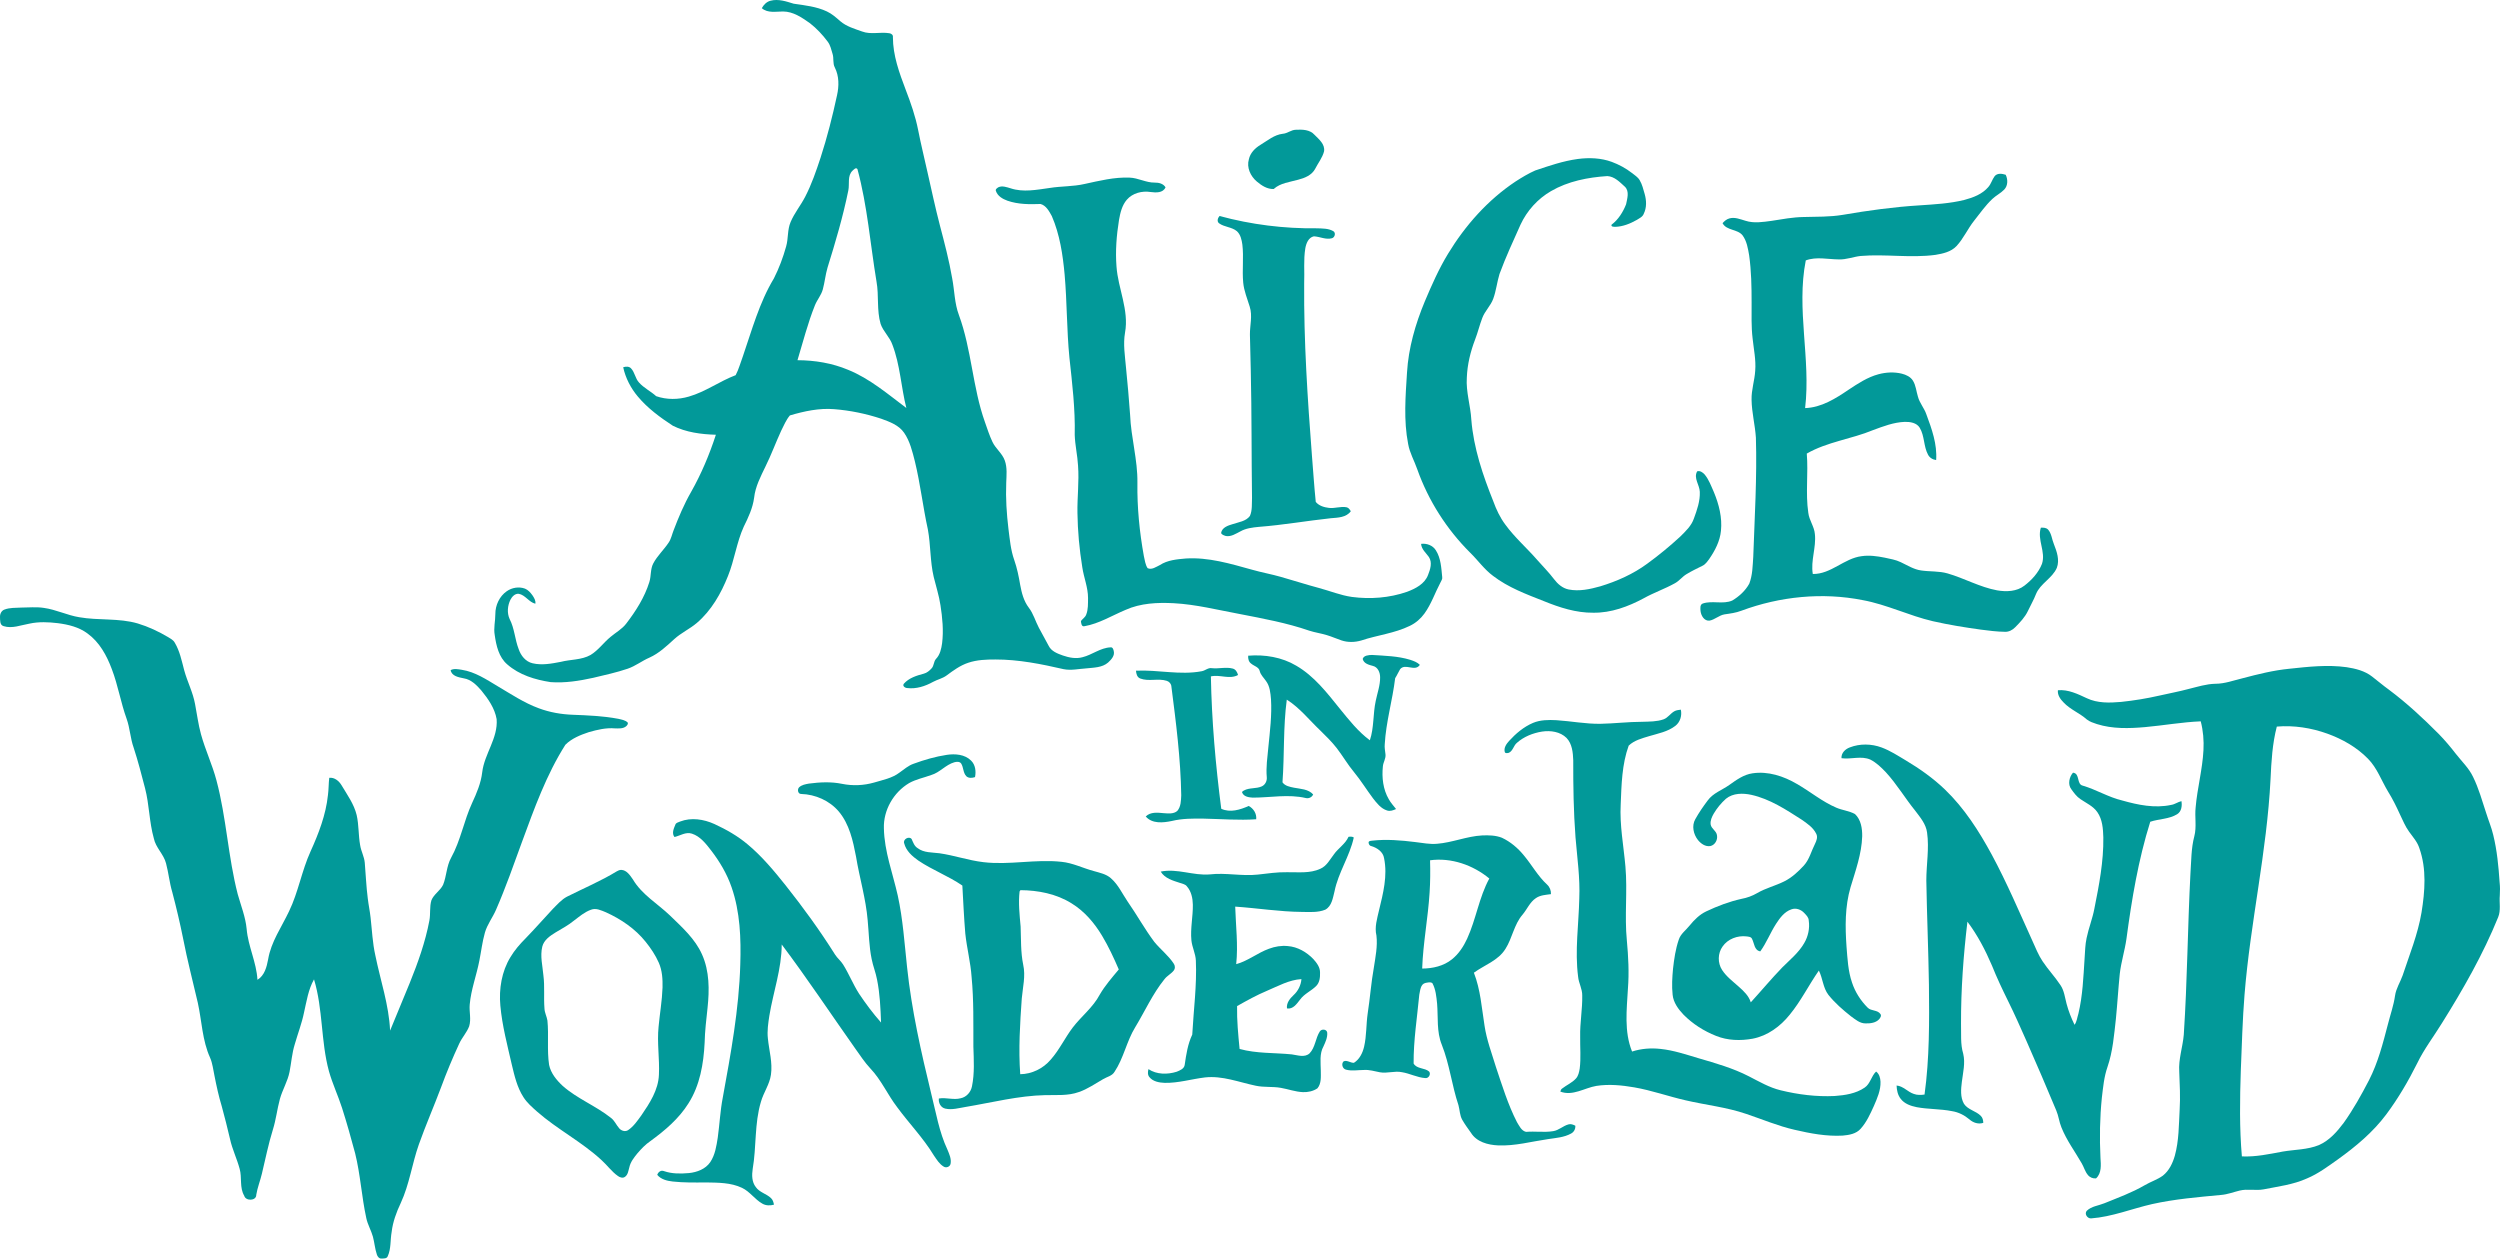 <?xml version="1.0" encoding="utf-8"?>
<!-- Generator: Adobe Illustrator 16.0.0, SVG Export Plug-In . SVG Version: 6.00 Build 0)  -->
<!DOCTYPE svg PUBLIC "-//W3C//DTD SVG 1.1//EN" "http://www.w3.org/Graphics/SVG/1.1/DTD/svg11.dtd">
<svg version="1.1" id="Layer_1" xmlns="http://www.w3.org/2000/svg" xmlns:xlink="http://www.w3.org/1999/xlink" x="0px" y="0px"
	 width="179.999px" height="90.621px" viewBox="0 0 179.999 90.621" enable-background="new 0 0 179.999 90.621"
	 xml:space="preserve">
<g>
	<path fill-rule="evenodd" clip-rule="evenodd" fill="#029999" d="M55.48,0.052c0.559-0.148,1.129,0.05,1.663,0.214
		c0.809,0.12,1.643,0.204,2.392,0.558c0.361,0.168,0.659,0.434,0.955,0.694c0.45,0.391,1.034,0.553,1.583,0.75
		c0.628,0.238,1.31,0.016,1.956,0.124c0.141,0.016,0.286,0.122,0.26,0.279c-0.001,1.318,0.459,2.57,0.919,3.785
		c0.366,0.95,0.704,1.915,0.9,2.917c0.197,1.014,0.45,2.017,0.671,3.026c0.289,1.271,0.559,2.547,0.888,3.809
		c0.333,1.272,0.671,2.546,0.892,3.843c0.168,0.877,0.163,1.787,0.482,2.631c0.917,2.496,0.982,5.207,1.874,7.709
		c0.168,0.477,0.321,0.96,0.538,1.418c0.229,0.493,0.706,0.827,0.891,1.346c0.186,0.514,0.122,1.072,0.104,1.607
		c-0.045,1.109,0.028,2.22,0.16,3.321c0.097,0.753,0.162,1.52,0.418,2.24c0.203,0.579,0.324,1.183,0.427,1.787
		c0.106,0.576,0.256,1.166,0.618,1.64c0.334,0.432,0.473,0.968,0.726,1.445c0.227,0.441,0.483,0.865,0.709,1.307
		c0.194,0.394,0.638,0.558,1.025,0.695c0.45,0.154,0.943,0.252,1.411,0.121c0.695-0.171,1.283-0.678,2.018-0.709
		c0.155-0.024,0.207,0.152,0.23,0.269c0.085,0.334-0.181,0.614-0.405,0.822c-0.427,0.373-1.027,0.363-1.558,0.422
		c-0.55,0.034-1.106,0.168-1.654,0.056c-1.611-0.37-3.246-0.699-4.905-0.695c-0.656-0.002-1.327,0.023-1.954,0.235
		c-0.577,0.19-1.072,0.554-1.554,0.911c-0.294,0.221-0.663,0.293-0.983,0.467c-0.561,0.311-1.213,0.526-1.86,0.443
		c-0.151-0.005-0.366-0.147-0.239-0.312c0.362-0.414,0.918-0.587,1.435-0.723c0.225-0.058,0.409-0.213,0.56-0.38
		c0.184-0.19,0.142-0.498,0.324-0.688c0.289-0.302,0.379-0.729,0.435-1.128c0.112-0.912,0.021-1.835-0.119-2.736
		c-0.103-0.691-0.322-1.355-0.486-2.033c-0.264-1.122-0.213-2.286-0.42-3.416c-0.357-1.627-0.542-3.29-0.937-4.91
		c-0.181-0.707-0.353-1.442-0.772-2.051c-0.381-0.556-1.046-0.794-1.652-1.015c-1.096-0.361-2.236-0.597-3.386-0.687
		c-1.082-0.089-2.157,0.146-3.188,0.45c-0.275,0.323-0.437,0.731-0.629,1.107c-0.391,0.847-0.709,1.726-1.125,2.562
		c-0.347,0.723-0.734,1.451-0.822,2.261c-0.098,0.737-0.417,1.418-0.744,2.076c-0.517,1.138-0.669,2.397-1.136,3.552
		c-0.5,1.264-1.199,2.491-2.243,3.383c-0.513,0.437-1.141,0.717-1.639,1.176c-0.543,0.497-1.091,1.013-1.77,1.32
		c-0.54,0.232-1.008,0.607-1.568,0.799c-0.809,0.276-1.647,0.455-2.478,0.655c-1.005,0.222-2.039,0.388-3.07,0.312
		c-1.118-0.171-2.259-0.515-3.124-1.275c-0.611-0.521-0.796-1.354-0.903-2.111c-0.094-0.507,0.046-1.009,0.044-1.515
		c-0.004-0.635,0.297-1.282,0.825-1.646c0.376-0.262,0.878-0.345,1.311-0.184c0.226,0.093,0.393,0.282,0.533,0.477
		c0.12,0.179,0.251,0.382,0.212,0.609c-0.468-0.112-0.721-0.632-1.202-0.716c-0.272-0.019-0.479,0.207-0.594,0.431
		c-0.207,0.425-0.255,0.948-0.057,1.385c0.354,0.676,0.375,1.461,0.651,2.167c0.156,0.468,0.501,0.907,1.002,1.021
		c0.67,0.159,1.366,0.026,2.031-0.102c0.71-0.183,1.49-0.127,2.145-0.496c0.561-0.341,0.939-0.895,1.442-1.305
		c0.376-0.316,0.824-0.556,1.127-0.956c0.695-0.906,1.321-1.891,1.662-2.988c0.14-0.439,0.064-0.93,0.285-1.347
		c0.293-0.55,0.763-0.977,1.104-1.493c0.181-0.262,0.238-0.58,0.353-0.871c0.361-0.953,0.758-1.894,1.266-2.78
		c0.737-1.305,1.321-2.692,1.783-4.116c-1.056-0.03-2.14-0.171-3.095-0.647c-0.917-0.597-1.813-1.256-2.52-2.099
		c-0.511-0.607-0.89-1.333-1.058-2.113c0.187-0.059,0.419-0.077,0.565,0.08c0.274,0.287,0.3,0.724,0.571,1.015
		c0.352,0.4,0.848,0.631,1.238,0.987c0.755,0.264,1.592,0.254,2.357,0.028c1.195-0.344,2.21-1.103,3.367-1.541
		c0.223-0.421,0.344-0.897,0.515-1.345c0.656-1.905,1.188-3.882,2.238-5.622c0.37-0.732,0.661-1.508,0.88-2.298
		c0.168-0.577,0.082-1.205,0.324-1.763c0.273-0.65,0.731-1.198,1.051-1.823c0.463-0.895,0.789-1.851,1.104-2.805
		c0.478-1.475,0.859-2.979,1.186-4.495c0.148-0.662,0.154-1.384-0.159-2.001c-0.164-0.306-0.057-0.665-0.164-0.986
		c-0.093-0.302-0.155-0.625-0.354-0.882c-0.366-0.49-0.789-0.943-1.272-1.32c-0.579-0.407-1.202-0.843-1.94-0.845
		c-0.513,0-1.1,0.134-1.527-0.238C54.988,0.34,55.197,0.121,55.48,0.052L55.48,0.052z M61.385,12.287
		c-0.389,0.366-0.208,0.952-0.305,1.42c-0.382,1.882-0.927,3.726-1.497,5.556c-0.153,0.518-0.201,1.061-0.343,1.581
		c-0.113,0.412-0.406,0.741-0.564,1.133c-0.517,1.286-0.855,2.634-1.258,3.958c1.243,0.003,2.495,0.209,3.644,0.691
		c1.565,0.634,2.858,1.747,4.194,2.749c-0.381-1.508-0.443-3.094-1.004-4.556c-0.189-0.549-0.655-0.944-0.846-1.491
		c-0.294-0.993-0.114-2.046-0.298-3.057c-0.45-2.698-0.654-5.445-1.372-8.094C61.628,12.021,61.478,12.209,61.385,12.287
		L61.385,12.287z"/>
	<path fill-rule="evenodd" clip-rule="evenodd" fill="#029999" d="M92.364,9.631c0.334-0.024,0.597-0.284,0.936-0.288
		c0.461-0.025,1.009-0.016,1.341,0.359c0.319,0.323,0.775,0.683,0.69,1.197c-0.117,0.46-0.429,0.839-0.641,1.258
		c-0.241,0.457-0.751,0.663-1.226,0.784c-0.601,0.17-1.277,0.23-1.759,0.668c-0.463,0.018-0.876-0.252-1.217-0.541
		c-0.451-0.382-0.744-1.007-0.57-1.597c0.097-0.457,0.441-0.803,0.829-1.039C91.263,10.125,91.744,9.699,92.364,9.631L92.364,9.631z
		"/>
	<path fill-rule="evenodd" clip-rule="evenodd" fill="#029999" d="M113.596,11.447c0.818-0.108,1.67-0.078,2.451,0.208
		c0.516,0.193,1.008,0.456,1.443,0.794c0.198,0.159,0.43,0.295,0.564,0.521c0.184,0.305,0.263,0.659,0.362,0.998
		c0.132,0.464,0.153,0.98-0.066,1.422c-0.081,0.226-0.316,0.324-0.503,0.445c-0.472,0.268-0.997,0.481-1.546,0.497
		c-0.104-0.005-0.323,0.007-0.271-0.153c0.489-0.368,0.826-0.908,1.048-1.47c0.079-0.406,0.254-0.927-0.081-1.26
		c-0.368-0.331-0.743-0.741-1.271-0.771c-1.402,0.092-2.83,0.37-4.057,1.085c-0.958,0.555-1.729,1.412-2.194,2.415
		c-0.524,1.175-1.07,2.343-1.512,3.552c-0.179,0.586-0.239,1.204-0.45,1.78c-0.182,0.504-0.598,0.877-0.786,1.376
		c-0.198,0.511-0.321,1.05-0.521,1.562c-0.336,0.877-0.56,1.802-0.595,2.742c-0.07,1.023,0.268,2.013,0.324,3.028
		c0.164,2.042,0.828,3.997,1.586,5.884c0.214,0.592,0.484,1.165,0.863,1.67c0.683,0.937,1.565,1.699,2.322,2.573
		c0.394,0.449,0.819,0.871,1.179,1.349c0.265,0.35,0.613,0.659,1.055,0.748c0.763,0.152,1.546-0.019,2.283-0.227
		c1.199-0.365,2.364-0.882,3.377-1.628c0.827-0.602,1.621-1.255,2.374-1.949c0.389-0.386,0.812-0.78,0.99-1.314
		c0.225-0.613,0.449-1.253,0.422-1.914c-0.016-0.497-0.466-0.984-0.191-1.473c0.199-0.07,0.409,0.078,0.539,0.225
		c0.312,0.375,0.474,0.845,0.672,1.287c0.36,0.871,0.602,1.822,0.503,2.771c-0.071,0.738-0.424,1.416-0.838,2.018
		c-0.141,0.187-0.277,0.398-0.497,0.5c-0.384,0.193-0.775,0.375-1.142,0.6c-0.312,0.184-0.527,0.493-0.851,0.663
		c-0.722,0.402-1.51,0.671-2.232,1.075c-1.117,0.6-2.35,1.059-3.632,1.04c-1.234,0.014-2.428-0.374-3.557-0.834
		c-1.268-0.5-2.569-0.981-3.659-1.818c-0.634-0.468-1.087-1.123-1.646-1.668c-1.692-1.685-3.008-3.745-3.807-5.995
		c-0.212-0.62-0.553-1.193-0.663-1.843c-0.33-1.691-0.188-3.428-0.08-5.134c0.105-1.772,0.604-3.496,1.283-5.127
		c0.497-1.174,1.012-2.348,1.678-3.437c1.235-2.032,2.854-3.858,4.839-5.182c0.458-0.295,0.928-0.582,1.428-0.802
		C111.539,11.936,112.546,11.59,113.596,11.447L113.596,11.447z"/>
	<path fill-rule="evenodd" clip-rule="evenodd" fill="#029999" d="M143.613,12.687c0.191-0.24,0.539-0.187,0.796-0.104
		c0.166,0.328,0.166,0.792-0.106,1.067c-0.253,0.262-0.587,0.421-0.85,0.669c-0.5,0.468-0.89,1.035-1.315,1.569
		c-0.464,0.583-0.763,1.285-1.273,1.831c-0.39,0.416-0.976,0.541-1.514,0.631c-1.79,0.241-3.597-0.073-5.391,0.08
		c-0.527,0.059-1.034,0.27-1.57,0.247c-0.789-0.005-1.611-0.212-2.375,0.072c-0.695,3.523,0.373,7.092-0.048,10.634
		c1.175-0.04,2.194-0.688,3.135-1.326c0.672-0.445,1.359-0.9,2.146-1.111c0.545-0.146,1.129-0.178,1.682-0.042
		c0.309,0.079,0.627,0.223,0.801,0.505c0.215,0.347,0.239,0.766,0.359,1.148c0.119,0.461,0.456,0.825,0.607,1.274
		c0.391,1.051,0.787,2.151,0.705,3.292c-0.246-0.03-0.473-0.167-0.586-0.389c-0.324-0.603-0.241-1.344-0.595-1.934
		c-0.219-0.364-0.688-0.434-1.074-0.426c-0.797,0.029-1.551,0.32-2.288,0.593c-1.562,0.648-3.293,0.841-4.771,1.69
		c0.119,1.418-0.1,2.851,0.109,4.262c0.061,0.539,0.429,0.986,0.474,1.53c0.107,0.966-0.313,1.913-0.15,2.878
		c1.315,0.018,2.248-1.125,3.517-1.284c0.553-0.081,1.114-0.001,1.658,0.107c0.39,0.086,0.794,0.149,1.157,0.326
		c0.475,0.221,0.931,0.52,1.46,0.595c0.633,0.095,1.286,0.035,1.907,0.213c1.211,0.349,2.326,0.991,3.574,1.221
		c0.662,0.114,1.418,0.09,1.97-0.344c0.532-0.409,1.01-0.933,1.258-1.565c0.29-0.869-0.361-1.731-0.081-2.605
		c0.185-0.005,0.401-0.005,0.532,0.152c0.243,0.287,0.261,0.686,0.403,1.023c0.211,0.539,0.431,1.148,0.215,1.72
		c-0.329,0.754-1.182,1.118-1.497,1.88c-0.162,0.423-0.394,0.812-0.583,1.221c-0.217,0.457-0.57,0.824-0.92,1.178
		c-0.191,0.196-0.455,0.338-0.735,0.324c-0.583-0.006-1.16-0.083-1.735-0.156c-1.158-0.159-2.315-0.347-3.455-0.606
		c-1.714-0.399-3.312-1.199-5.049-1.518c-2.909-0.577-5.967-0.266-8.74,0.764c-0.387,0.15-0.801,0.202-1.209,0.261
		c-0.397,0.065-0.694,0.379-1.085,0.452c-0.376,0.038-0.604-0.358-0.643-0.683c-0.015-0.187-0.058-0.477,0.168-0.553
		c0.683-0.227,1.44,0.079,2.112-0.21c0.497-0.294,0.946-0.705,1.228-1.216c0.239-0.614,0.241-1.286,0.287-1.935
		c0.099-2.857,0.275-5.715,0.19-8.575c-0.059-0.917-0.299-1.815-0.312-2.735c-0.018-0.707,0.222-1.388,0.263-2.09
		c0.062-0.776-0.106-1.542-0.187-2.311c-0.105-0.861-0.069-1.729-0.073-2.594c0-1.133-0.019-2.272-0.176-3.396
		c-0.086-0.495-0.168-1.022-0.471-1.438c-0.369-0.473-1.153-0.331-1.445-0.882c0.136-0.151,0.296-0.294,0.502-0.345
		c0.392-0.106,0.781,0.067,1.152,0.173c0.608,0.196,1.258,0.089,1.876,0.005c0.764-0.118,1.527-0.265,2.305-0.276
		c0.938-0.028,1.884,0.001,2.813-0.155c1.841-0.317,3.695-0.572,5.562-0.686c1.071-0.073,2.151-0.129,3.197-0.389
		c0.638-0.168,1.303-0.418,1.736-0.939C143.363,13.23,143.434,12.924,143.613,12.687L143.613,12.687z"/>
	<path fill-rule="evenodd" clip-rule="evenodd" fill="#029999" d="M78.091,13.246c1.064-0.23,2.141-0.503,3.24-0.457
		c0.621,0.019,1.181,0.368,1.806,0.358c0.294-0.004,0.619,0.07,0.781,0.34c-0.184,0.421-0.697,0.386-1.075,0.338
		c-0.612-0.097-1.296,0.073-1.71,0.553c-0.351,0.407-0.475,0.948-0.566,1.465c-0.177,1.103-0.266,2.226-0.18,3.341
		c0.111,1.598,0.911,3.135,0.616,4.758c-0.15,0.844-0.002,1.695,0.07,2.538c0.108,1.125,0.217,2.251,0.293,3.378
		c0.064,1.647,0.552,3.252,0.527,4.904c-0.024,1.769,0.15,3.536,0.464,5.276c0.07,0.293,0.1,0.612,0.269,0.87
		c0.302,0.143,0.615-0.097,0.882-0.222c0.552-0.361,1.227-0.418,1.867-0.474c1.631-0.105,3.217,0.376,4.771,0.806
		c0.686,0.198,1.391,0.321,2.078,0.518c0.916,0.256,1.822,0.555,2.743,0.799c0.793,0.212,1.56,0.531,2.376,0.645
		c1.322,0.173,2.693,0.07,3.957-0.368c0.61-0.229,1.28-0.565,1.521-1.22c0.159-0.398,0.317-0.891,0.061-1.285
		c-0.212-0.301-0.534-0.554-0.564-0.949c0.405-0.052,0.841,0.106,1.063,0.463c0.364,0.568,0.391,1.272,0.457,1.924
		c0.03,0.143-0.064,0.263-0.12,0.384c-0.395,0.742-0.66,1.555-1.155,2.24c-0.271,0.378-0.636,0.692-1.055,0.892
		c-1.103,0.539-2.339,0.666-3.491,1.052c-0.464,0.137-0.974,0.15-1.435-0.006c-0.352-0.117-0.689-0.271-1.045-0.377
		c-0.417-0.129-0.854-0.187-1.27-0.322c-1.622-0.561-3.315-0.87-4.995-1.197c-1.581-0.292-3.148-0.693-4.759-0.78
		c-1.171-0.061-2.392-0.008-3.476,0.481c-0.975,0.409-1.898,0.986-2.952,1.174c-0.22,0.061-0.247-0.225-0.258-0.374
		c0.12-0.158,0.308-0.265,0.378-0.457c0.152-0.378,0.127-0.797,0.134-1.198c0-0.765-0.307-1.477-0.416-2.225
		c-0.208-1.29-0.329-2.596-0.347-3.902c-0.02-1.133,0.129-2.266,0.044-3.399c-0.04-0.745-0.218-1.478-0.24-2.224
		c0.042-1.86-0.181-3.712-0.382-5.558c-0.196-1.989-0.169-3.991-0.345-5.982c-0.131-1.431-0.347-2.881-0.921-4.208
		c-0.19-0.344-0.409-0.765-0.814-0.872c-0.799,0.03-1.62,0.03-2.381-0.236c-0.344-0.123-0.709-0.331-0.83-0.699
		c-0.058-0.126,0.09-0.213,0.18-0.272c0.282-0.126,0.595-0.003,0.874,0.077c0.914,0.306,1.888,0.104,2.816-0.024
		C76.409,13.399,77.265,13.436,78.091,13.246L78.091,13.246z"/>
	<path fill-rule="evenodd" clip-rule="evenodd" fill="#029999" d="M87.765,16.072c-0.168-0.14-0.082-0.383,0.041-0.52
		c2.281,0.621,4.649,0.914,7.011,0.886c0.394,0.016,0.823,0,1.176,0.203c0.207,0.12,0.116,0.457-0.096,0.513
		c-0.438,0.121-0.865-0.118-1.299-0.139c-0.394,0.085-0.556,0.515-0.617,0.869c-0.136,0.835-0.045,1.684-0.081,2.524
		c-0.032,4.143,0.243,8.28,0.56,12.41c0.091,1.106,0.161,2.215,0.274,3.319c0.228,0.281,0.602,0.391,0.95,0.431
		c0.425,0.054,0.849-0.13,1.272-0.043c0.148,0.028,0.225,0.166,0.302,0.282c-0.323,0.456-0.937,0.463-1.438,0.505
		c-1.729,0.186-3.446,0.49-5.182,0.622c-0.454,0.044-0.927,0.098-1.333,0.327c-0.325,0.164-0.665,0.399-1.047,0.331
		c-0.12-0.041-0.298-0.089-0.338-0.219c0.062-0.399,0.504-0.538,0.838-0.638c0.427-0.145,0.948-0.199,1.235-0.585
		c0.181-0.408,0.132-0.871,0.152-1.305c-0.042-3.053-0.018-6.105-0.089-9.156c-0.015-0.866-0.047-1.731-0.062-2.598
		c-0.006-0.67,0.197-1.358-0.015-2.013c-0.172-0.57-0.412-1.129-0.468-1.728c-0.086-0.911,0.047-1.826-0.061-2.737
		c-0.049-0.343-0.126-0.718-0.39-0.964C88.688,16.334,88.15,16.359,87.765,16.072L87.765,16.072z"/>
	<path fill-rule="evenodd" clip-rule="evenodd" fill="#029999" d="M0.327,43.886c0.376-0.14,0.787-0.12,1.181-0.14
		c0.552-0.001,1.107-0.063,1.657,0.024c0.872,0.12,1.672,0.529,2.54,0.67c1.394,0.246,2.844,0.048,4.215,0.45
		c0.768,0.232,1.5,0.577,2.188,0.985c0.171,0.109,0.369,0.204,0.471,0.392c0.363,0.604,0.501,1.304,0.679,1.976
		c0.222,0.831,0.635,1.603,0.786,2.452c0.142,0.724,0.229,1.458,0.426,2.17c0.308,1.126,0.815,2.188,1.113,3.317
		c0.72,2.695,0.836,5.51,1.536,8.211c0.232,0.824,0.557,1.629,0.639,2.488c0.105,1.254,0.71,2.405,0.778,3.665
		c0.511-0.307,0.667-0.925,0.769-1.47c0.209-1.267,0.973-2.329,1.509-3.468c0.666-1.378,0.911-2.913,1.545-4.305
		c0.584-1.289,1.103-2.632,1.252-4.05c0.058-0.415,0.043-0.838,0.096-1.252c0.381-0.039,0.7,0.229,0.885,0.539
		c0.409,0.688,0.897,1.354,1.088,2.146c0.162,0.711,0.12,1.45,0.25,2.168c0.066,0.436,0.299,0.83,0.334,1.272
		c0.073,0.855,0.106,1.714,0.216,2.566c0.053,0.457,0.152,0.91,0.201,1.369c0.104,0.911,0.141,1.831,0.343,2.728
		c0.366,1.803,0.979,3.566,1.062,5.416c0.472-1.146,0.943-2.292,1.418-3.438c0.588-1.454,1.12-2.941,1.411-4.487
		c0.093-0.483,0.001-0.988,0.148-1.465c0.179-0.439,0.634-0.685,0.839-1.108c0.255-0.63,0.243-1.344,0.576-1.945
		c0.689-1.243,0.923-2.669,1.516-3.953c0.327-0.703,0.635-1.428,0.725-2.206c0.157-1.326,1.147-2.453,1.038-3.825
		c-0.135-0.784-0.61-1.46-1.101-2.062c-0.341-0.388-0.734-0.794-1.268-0.876c-0.357-0.073-0.871-0.155-0.941-0.59
		c0.25-0.132,0.54-0.063,0.804-0.024c0.952,0.148,1.769,0.697,2.578,1.181c0.966,0.57,1.906,1.202,2.965,1.589
		c0.782,0.293,1.614,0.438,2.449,0.468c1.095,0.042,2.197,0.088,3.276,0.291c0.229,0.058,0.489,0.089,0.667,0.26
		c0.064,0.104-0.036,0.216-0.11,0.281c-0.225,0.182-0.534,0.153-0.804,0.148c-0.637-0.055-1.269,0.098-1.877,0.271
		c-0.604,0.2-1.232,0.451-1.688,0.908c-1.372,2.161-2.24,4.59-3.119,6.982c-0.597,1.642-1.175,3.291-1.873,4.895
		c-0.241,0.562-0.634,1.056-0.803,1.652c-0.186,0.657-0.264,1.341-0.398,2.01c-0.203,1.062-0.601,2.083-0.695,3.165
		c-0.047,0.52,0.119,1.055-0.039,1.565c-0.168,0.447-0.508,0.803-0.709,1.234c-0.478,1.034-0.92,2.086-1.312,3.155
		c-0.516,1.375-1.105,2.723-1.598,4.108c-0.494,1.395-0.683,2.887-1.31,4.235c-0.312,0.659-0.568,1.354-0.653,2.084
		c-0.105,0.577-0.032,1.192-0.281,1.741c-0.064,0.184-0.303,0.16-0.459,0.168c-0.167,0.005-0.277-0.146-0.323-0.286
		c-0.141-0.421-0.173-0.868-0.287-1.294c-0.128-0.457-0.381-0.873-0.477-1.34c-0.336-1.542-0.421-3.128-0.802-4.661
		c-0.291-1.093-0.598-2.183-0.941-3.259c-0.286-0.891-0.689-1.742-0.943-2.644c-0.591-2.165-0.422-4.464-1.076-6.618
		c-0.413,0.732-0.535,1.579-0.72,2.389c-0.158,0.78-0.449,1.521-0.666,2.285c-0.202,0.645-0.246,1.322-0.375,1.982
		c-0.135,0.688-0.513,1.292-0.697,1.963c-0.198,0.729-0.277,1.484-0.505,2.205c-0.325,1.04-0.533,2.112-0.79,3.169
		c-0.12,0.511-0.322,1.001-0.405,1.521c0.008,0.447-0.764,0.461-0.865,0.069c-0.352-0.592-0.152-1.3-0.33-1.936
		c-0.194-0.73-0.536-1.416-0.695-2.154c-0.188-0.789-0.379-1.577-0.595-2.356c-0.22-0.721-0.378-1.458-0.523-2.194
		c-0.095-0.438-0.137-0.89-0.317-1.303c-0.565-1.243-0.593-2.637-0.884-3.955c-0.357-1.542-0.759-3.074-1.059-4.629
		c-0.225-1.12-0.488-2.232-0.779-3.335c-0.204-0.681-0.266-1.39-0.449-2.073c-0.167-0.661-0.747-1.13-0.881-1.804
		c-0.333-1.181-0.322-2.424-0.631-3.609c-0.256-0.976-0.504-1.952-0.818-2.91c-0.245-0.677-0.265-1.412-0.51-2.09
		c-0.423-1.17-0.618-2.409-1.064-3.571c-0.363-0.977-0.89-1.946-1.751-2.567c-0.614-0.461-1.382-0.645-2.132-0.742
		c-0.679-0.081-1.377-0.114-2.051,0.034c-0.609,0.104-1.243,0.375-1.858,0.18C-0.026,45.005,0.013,44.66,0,44.421
		C-0.008,44.199,0.106,43.962,0.327,43.886L0.327,43.886z"/>
	<path fill-rule="evenodd" clip-rule="evenodd" fill="#029999" d="M89.869,47.21c1.191-0.096,2.427,0.103,3.463,0.721
		c1.285,0.745,2.207,1.943,3.123,3.081c0.663,0.814,1.323,1.659,2.175,2.288c0.307-0.915,0.218-1.897,0.421-2.83
		c0.114-0.569,0.328-1.129,0.317-1.714c-0.001-0.336-0.162-0.726-0.518-0.81c-0.288-0.08-0.653-0.162-0.737-0.502
		c0.077-0.263,0.438-0.281,0.669-0.288c0.924,0.061,1.863,0.076,2.754,0.35c0.248,0.084,0.507,0.172,0.693,0.363
		c-0.348,0.528-1.044-0.142-1.42,0.311c-0.128,0.211-0.223,0.441-0.358,0.649c-0.192,1.596-0.66,3.147-0.75,4.755
		c-0.025,0.243,0.028,0.485,0.054,0.727c0.036,0.305-0.163,0.566-0.188,0.862c-0.084,0.809,0.01,1.664,0.428,2.376
		c0.141,0.257,0.344,0.469,0.52,0.7c-0.202,0.093-0.429,0.179-0.65,0.104c-0.441-0.139-0.737-0.526-1.009-0.875
		c-0.466-0.621-0.872-1.285-1.366-1.885c-0.456-0.545-0.809-1.162-1.241-1.724c-0.354-0.455-0.766-0.86-1.178-1.263
		c-0.797-0.755-1.486-1.641-2.423-2.233c-0.265,1.974-0.163,3.971-0.31,5.954c0.184,0.265,0.531,0.325,0.826,0.386
		c0.477,0.093,1.036,0.095,1.383,0.489c-0.091,0.201-0.313,0.306-0.527,0.257c-1.256-0.296-2.547-0.03-3.817-0.03
		c-0.275-0.017-0.634-0.06-0.761-0.347c-0.045-0.093,0.064-0.132,0.125-0.17c0.396-0.216,0.877-0.109,1.283-0.295
		c0.244-0.11,0.382-0.389,0.358-0.65c-0.066-0.726,0.047-1.451,0.113-2.172c0.114-1.147,0.26-2.299,0.19-3.452
		c-0.04-0.451-0.078-0.938-0.361-1.313c-0.155-0.231-0.38-0.43-0.449-0.709c-0.06-0.299-0.409-0.361-0.611-0.537
		C89.904,47.659,89.85,47.423,89.869,47.21L89.869,47.21z"/>
	<path fill-rule="evenodd" clip-rule="evenodd" fill="#029999" d="M164.841,48.149c1.362-0.146,2.743-0.3,4.11-0.112
		c0.646,0.1,1.311,0.263,1.836,0.673c0.408,0.312,0.797,0.649,1.217,0.95c1.282,0.959,2.458,2.049,3.585,3.185
		c0.442,0.451,0.849,0.936,1.234,1.435c0.423,0.543,0.938,1.025,1.236,1.654c0.408,0.829,0.655,1.724,0.943,2.6
		c0.163,0.528,0.383,1.039,0.509,1.579c0.276,1.119,0.383,2.271,0.46,3.417c0.035,0.312,0.034,0.624,0.013,0.938
		c-0.049,0.522,0.089,1.068-0.117,1.568c-1.083,2.671-2.52,5.185-4.045,7.624c-0.593,0.967-1.291,1.87-1.784,2.895
		c-0.644,1.287-1.372,2.534-2.233,3.688c-0.952,1.275-2.188,2.305-3.473,3.229c-0.715,0.505-1.42,1.036-2.232,1.376
		c-0.992,0.449-2.084,0.578-3.141,0.789c-0.563,0.099-1.142-0.054-1.702,0.084c-0.446,0.108-0.879,0.278-1.338,0.315
		c-1.662,0.156-3.333,0.295-4.967,0.658c-1.467,0.334-2.885,0.919-4.396,1.03c-0.269,0.018-0.504-0.335-0.306-0.551
		c0.341-0.326,0.841-0.365,1.264-0.539c0.978-0.4,1.976-0.758,2.891-1.291c0.429-0.256,0.915-0.402,1.321-0.697
		c0.451-0.357,0.707-0.899,0.862-1.44c0.295-1.076,0.286-2.2,0.346-3.306c0.057-0.912,0.006-1.825-0.029-2.74
		c-0.063-0.899,0.249-1.766,0.326-2.655c0.256-3.87,0.277-7.747,0.48-11.618c0.064-0.895,0.047-1.803,0.279-2.676
		c0.179-0.686,0.018-1.392,0.096-2.086c0.119-1.379,0.49-2.725,0.562-4.11c0.038-0.697-0.019-1.402-0.196-2.079
		c-1.343,0.055-2.669,0.295-4.005,0.415c-1.154,0.102-2.347,0.136-3.465-0.216c-0.256-0.086-0.523-0.167-0.735-0.336
		c-0.517-0.463-1.192-0.711-1.67-1.223c-0.233-0.232-0.448-0.534-0.409-0.879c0.746-0.067,1.428,0.271,2.087,0.577
		c0.764,0.362,1.634,0.335,2.456,0.264c0.931-0.097,1.855-0.248,2.769-0.457c0.708-0.164,1.424-0.291,2.126-0.483
		c0.623-0.152,1.245-0.353,1.894-0.367c0.674,0.002,1.313-0.241,1.96-0.396C162.573,48.541,163.692,48.261,164.841,48.149
		L164.841,48.149z M163.929,52.314c-0.321,1.236-0.394,2.518-0.451,3.787c-0.259,5.21-1.454,10.312-1.872,15.507
		c-0.146,1.822-0.194,3.653-0.269,5.481c-0.069,2.057-0.101,4.118,0.077,6.172c0.995,0.045,1.977-0.168,2.95-0.35
		c0.866-0.146,1.773-0.129,2.598-0.465c0.745-0.327,1.303-0.959,1.782-1.599c0.692-0.971,1.275-2.014,1.822-3.071
		c0.651-1.267,1.005-2.657,1.363-4.029c0.173-0.685,0.413-1.354,0.513-2.056c0.072-0.521,0.372-0.967,0.545-1.454
		c0.496-1.499,1.098-2.973,1.361-4.536c0.248-1.525,0.374-3.144-0.153-4.626c-0.142-0.454-0.466-0.811-0.738-1.189
		c-0.287-0.39-0.463-0.845-0.673-1.275c-0.252-0.553-0.521-1.098-0.842-1.613c-0.48-0.793-0.788-1.705-1.451-2.373
		c-0.809-0.829-1.844-1.413-2.927-1.804C166.406,52.406,165.16,52.21,163.929,52.314L163.929,52.314z"/>
	<path fill-rule="evenodd" clip-rule="evenodd" fill="#029999" d="M86.522,48.328c0.255-0.041,0.463-0.27,0.73-0.22
		c0.5,0.058,1.011-0.104,1.504,0.028c0.216,0.054,0.328,0.265,0.382,0.464c-0.61,0.338-1.31-0.053-1.955,0.101
		c0.059,3.187,0.337,6.37,0.747,9.53c0.641,0.3,1.368,0.069,1.976-0.203c0.35,0.186,0.581,0.553,0.54,0.958
		c-1.256,0.087-2.515-0.02-3.772-0.045c-0.771-0.011-1.551-0.014-2.304,0.169c-0.626,0.13-1.411,0.217-1.877-0.324
		c0.338-0.342,0.852-0.279,1.287-0.239c0.329,0.022,0.717,0.073,0.986-0.162c0.263-0.308,0.264-0.741,0.283-1.124
		c-0.042-2.628-0.376-5.241-0.711-7.847c-0.016-0.184-0.156-0.339-0.331-0.395c-0.62-0.199-1.298,0.067-1.911-0.168
		c-0.232-0.088-0.288-0.344-0.306-0.562C83.368,48.211,84.953,48.625,86.522,48.328L86.522,48.328z"/>
	<path fill-rule="evenodd" clip-rule="evenodd" fill="#029999" d="M120.562,51.206c0.137-0.077,0.3-0.085,0.457-0.111
		c0.095,0.427-0.047,0.906-0.402,1.172c-0.543,0.418-1.234,0.543-1.875,0.735c-0.517,0.157-1.077,0.299-1.477,0.684
		c-0.49,1.35-0.517,2.811-0.575,4.229c-0.082,1.503,0.211,2.986,0.34,4.475c0.157,1.772-0.073,3.555,0.103,5.327
		c0.106,1.152,0.169,2.312,0.077,3.467c-0.084,1.507-0.284,3.092,0.298,4.527c0.659-0.215,1.365-0.266,2.052-0.189
		c0.936,0.098,1.828,0.401,2.724,0.667c1.236,0.36,2.487,0.715,3.638,1.307c0.738,0.377,1.464,0.806,2.277,1.003
		c1.271,0.312,2.587,0.476,3.896,0.413c0.745-0.054,1.528-0.171,2.158-0.604c0.412-0.274,0.473-0.825,0.825-1.157
		c0.227,0.164,0.307,0.465,0.318,0.733c0.021,0.616-0.238,1.193-0.478,1.748c-0.262,0.575-0.526,1.168-0.955,1.642
		c-0.318,0.362-0.829,0.45-1.287,0.489c-1.168,0.066-2.328-0.153-3.461-0.417c-1.193-0.271-2.323-0.755-3.48-1.142
		c-1.419-0.487-2.92-0.642-4.376-0.982c-1.238-0.282-2.439-0.715-3.693-0.932c-0.9-0.155-1.826-0.246-2.733-0.104
		c-0.855,0.146-1.702,0.75-2.589,0.409c0.024-0.083,0.049-0.172,0.127-0.219c0.325-0.254,0.723-0.416,1.002-0.729
		c0.171-0.194,0.223-0.459,0.265-0.707c0.098-0.763,0.021-1.533,0.034-2.301c-0.023-0.987,0.167-1.969,0.148-2.957
		c0.012-0.476-0.255-0.893-0.297-1.359c-0.243-1.873,0.044-3.757,0.085-5.633c0.063-1.471-0.151-2.932-0.272-4.396
		c-0.141-1.849-0.168-3.704-0.163-5.558c-0.021-0.558-0.078-1.18-0.484-1.605c-0.455-0.451-1.148-0.547-1.758-0.457
		c-0.661,0.105-1.315,0.363-1.817,0.813c-0.241,0.199-0.281,0.578-0.578,0.715c-0.095,0.024-0.271,0.062-0.296-0.07
		c-0.076-0.298,0.121-0.567,0.307-0.777c0.488-0.536,1.057-1.021,1.73-1.306c0.527-0.221,1.111-0.223,1.674-0.195
		c1.06,0.068,2.108,0.274,3.173,0.261c1.011-0.02,2.016-0.144,3.026-0.145c0.511-0.018,1.041-0.004,1.529-0.178
		C120.095,51.677,120.271,51.362,120.562,51.206L120.562,51.206z"/>
	<path fill-rule="evenodd" clip-rule="evenodd" fill="#029999" d="M133.185,53.813c0.731-0.284,1.565-0.266,2.296,0.007
		c0.618,0.229,1.172,0.594,1.735,0.928c1.003,0.599,1.965,1.277,2.81,2.088c1.402,1.344,2.459,3,3.379,4.696
		c1.087,2.016,1.982,4.127,2.928,6.211c0.224,0.493,0.423,1.003,0.724,1.457c0.398,0.602,0.897,1.128,1.296,1.729
		c0.269,0.396,0.318,0.888,0.439,1.341c0.139,0.522,0.337,1.03,0.575,1.516c0.169-0.23,0.189-0.533,0.276-0.798
		c0.313-1.302,0.36-2.646,0.447-3.977c0.036-0.493,0.039-0.991,0.145-1.474c0.148-0.718,0.427-1.403,0.561-2.124
		c0.337-1.687,0.668-3.392,0.643-5.118c-0.018-0.624-0.063-1.292-0.43-1.82c-0.301-0.436-0.799-0.65-1.221-0.94
		c-0.273-0.181-0.468-0.453-0.656-0.715c-0.272-0.348-0.14-0.892,0.123-1.188c0.525,0.054,0.235,0.843,0.717,0.938
		c0.967,0.285,1.836,0.829,2.818,1.062c1.14,0.323,2.351,0.576,3.531,0.321c0.265-0.037,0.482-0.213,0.742-0.271
		c0.057,0.338,0.007,0.749-0.312,0.943c-0.583,0.358-1.298,0.328-1.934,0.541c-0.863,2.745-1.334,5.596-1.715,8.44
		c-0.12,0.842-0.382,1.659-0.479,2.504c-0.109,1.079-0.172,2.161-0.279,3.24c-0.13,1.166-0.223,2.356-0.607,3.473
		c-0.248,0.71-0.315,1.465-0.404,2.206c-0.147,1.439-0.171,2.891-0.1,4.336c0.032,0.5,0.093,1.105-0.319,1.478
		c-0.218,0.024-0.446-0.07-0.584-0.241c-0.209-0.246-0.285-0.566-0.446-0.841c-0.493-0.858-1.093-1.662-1.462-2.588
		c-0.165-0.395-0.204-0.829-0.373-1.221c-0.696-1.669-1.408-3.333-2.139-4.988c-0.433-0.979-0.865-1.957-1.341-2.915
		c-0.409-0.83-0.806-1.667-1.148-2.526c-0.476-1.112-1.038-2.195-1.768-3.162c-0.29,2.437-0.468,4.888-0.461,7.344
		c0.023,0.722-0.054,1.465,0.158,2.165c0.161,0.667-0.016,1.351-0.097,2.017c-0.066,0.526-0.123,1.107,0.152,1.587
		c0.287,0.434,0.86,0.509,1.214,0.869c0.132,0.132,0.175,0.318,0.175,0.502c-0.357,0.116-0.729-0.009-1-0.252
		c-0.359-0.303-0.787-0.518-1.25-0.591c-0.841-0.169-1.705-0.129-2.543-0.287c-0.427-0.086-0.879-0.241-1.152-0.602
		c-0.213-0.271-0.284-0.62-0.296-0.957c0.482,0.041,0.798,0.461,1.24,0.605c0.247,0.093,0.515,0.08,0.773,0.045
		c0.36-2.62,0.344-5.271,0.316-7.908c-0.038-2.501-0.146-5-0.188-7.503c0-1.151,0.217-2.306,0.054-3.454
		c-0.077-0.607-0.491-1.09-0.847-1.562c-0.734-0.904-1.329-1.917-2.118-2.776c-0.33-0.347-0.682-0.69-1.111-0.91
		c-0.664-0.299-1.394-0.004-2.087-0.104C132.561,54.212,132.863,53.931,133.185,53.813L133.185,53.813z"/>
	<path fill-rule="evenodd" clip-rule="evenodd" fill="#029999" d="M68.169,54.349c0.599-0.09,1.296-0.038,1.748,0.413
		c0.314,0.306,0.368,0.777,0.284,1.189c-0.202,0.068-0.456,0.096-0.624-0.062c-0.24-0.248-0.197-0.632-0.373-0.915
		c-0.109-0.157-0.334-0.135-0.495-0.09c-0.621,0.178-1.042,0.736-1.659,0.916c-0.531,0.197-1.099,0.304-1.596,0.583
		c-1.118,0.666-1.857,1.947-1.814,3.256c0.031,1.664,0.64,3.234,0.999,4.841c0.374,1.706,0.484,3.45,0.673,5.181
		c0.326,3.07,1.008,6.087,1.736,9.084c0.343,1.355,0.569,2.757,1.169,4.031c0.131,0.32,0.295,0.665,0.224,1.019
		c-0.043,0.215-0.317,0.318-0.497,0.199c-0.314-0.188-0.505-0.513-0.708-0.806c-0.758-1.254-1.788-2.308-2.65-3.485
		c-0.684-0.895-1.136-1.951-1.917-2.772c-0.412-0.438-0.737-0.945-1.088-1.432c-1.767-2.5-3.458-5.052-5.298-7.498
		c-0.002,1.754-0.611,3.421-0.891,5.136c-0.082,0.543-0.168,1.094-0.103,1.645c0.086,0.865,0.347,1.729,0.218,2.604
		c-0.1,0.694-0.532,1.274-0.72,1.942c-0.473,1.571-0.316,3.234-0.594,4.837c-0.066,0.439-0.064,0.935,0.224,1.303
		c0.267,0.384,0.763,0.48,1.091,0.791c0.135,0.122,0.186,0.304,0.217,0.477c-0.275,0.077-0.582,0.073-0.834-0.073
		c-0.545-0.305-0.895-0.868-1.465-1.138c-0.808-0.385-1.726-0.374-2.599-0.39c-0.796,0.008-1.596,0.021-2.388-0.066
		c-0.406-0.045-0.843-0.15-1.118-0.478c0.067-0.207,0.267-0.363,0.489-0.27c0.575,0.2,1.195,0.192,1.793,0.14
		c0.583-0.059,1.193-0.287,1.536-0.788c0.349-0.52,0.444-1.157,0.539-1.762c0.134-0.96,0.177-1.933,0.362-2.885
		c0.577-3.169,1.168-6.351,1.26-9.58c0.059-1.872-0.007-3.794-0.631-5.579c-0.331-0.958-0.855-1.839-1.471-2.639
		c-0.373-0.482-0.778-1.01-1.381-1.206c-0.437-0.143-0.841,0.146-1.252,0.243c-0.218-0.261-0.052-0.617,0.06-0.887
		c0.045-0.148,0.219-0.168,0.341-0.227c0.802-0.312,1.704-0.168,2.47,0.178c0.857,0.395,1.687,0.866,2.409,1.478
		c1.022,0.855,1.88,1.885,2.71,2.925c1.273,1.605,2.48,3.265,3.572,5.002c0.165,0.259,0.416,0.45,0.577,0.712
		c0.425,0.679,0.718,1.429,1.151,2.104c0.484,0.722,1.004,1.42,1.581,2.071c-0.038-1.034-0.082-2.077-0.289-3.096
		c-0.094-0.504-0.292-0.98-0.389-1.482c-0.188-0.914-0.196-1.851-0.284-2.775c-0.13-1.559-0.588-3.061-0.841-4.6
		c-0.217-1.133-0.477-2.324-1.233-3.231c-0.666-0.792-1.692-1.242-2.718-1.272c-0.238,0.005-0.291-0.338-0.145-0.479
		c0.191-0.178,0.461-0.224,0.709-0.268c0.789-0.103,1.593-0.144,2.377,0.018c0.769,0.156,1.563,0.122,2.316-0.094
		c0.627-0.189,1.304-0.313,1.833-0.722c0.325-0.229,0.63-0.503,1.012-0.632C66.558,54.703,67.354,54.473,68.169,54.349
		L68.169,54.349z"/>
	<path fill-rule="evenodd" clip-rule="evenodd" fill="#029999" d="M124.505,56.519c0.509-0.36,1.037-0.752,1.675-0.841
		c1.118-0.167,2.242,0.204,3.198,0.766c0.959,0.549,1.814,1.272,2.835,1.708c0.436,0.189,0.927,0.228,1.346,0.459
		c0.431,0.406,0.527,1.038,0.518,1.603c-0.039,1.266-0.479,2.468-0.839,3.668c-0.406,1.383-0.39,2.846-0.29,4.271
		c0.07,0.869,0.11,1.755,0.395,2.586c0.224,0.686,0.622,1.306,1.131,1.814c0.246,0.253,0.698,0.146,0.91,0.449
		c0.102,0.123,0,0.275-0.083,0.378c-0.243,0.265-0.63,0.312-0.97,0.304c-0.415,0.011-0.74-0.282-1.058-0.508
		c-0.587-0.465-1.159-0.959-1.628-1.547c-0.393-0.51-0.405-1.188-0.688-1.749c-0.729,1.042-1.288,2.195-2.1,3.18
		c-0.674,0.841-1.599,1.523-2.674,1.726c-0.869,0.157-1.794,0.133-2.619-0.2c-0.877-0.345-1.692-0.863-2.354-1.534
		c-0.377-0.396-0.725-0.87-0.782-1.428c-0.068-0.629-0.029-1.263,0.03-1.89c0.079-0.699,0.181-1.402,0.409-2.07
		c0.13-0.425,0.517-0.686,0.78-1.021c0.336-0.412,0.722-0.801,1.21-1.029c0.808-0.383,1.65-0.702,2.524-0.896
		c0.399-0.073,0.782-0.211,1.134-0.416c0.614-0.361,1.317-0.527,1.952-0.845c0.544-0.271,0.995-0.692,1.406-1.135
		c0.406-0.446,0.541-1.048,0.809-1.572c0.108-0.22,0.211-0.487,0.085-0.723c-0.222-0.452-0.657-0.742-1.059-1.021
		c-1.129-0.722-2.279-1.481-3.604-1.777c-0.611-0.135-1.325-0.137-1.836,0.279c-0.346,0.31-0.645,0.673-0.881,1.072
		c-0.134,0.235-0.26,0.504-0.221,0.782c0.052,0.317,0.429,0.464,0.458,0.792c0.055,0.322-0.149,0.691-0.479,0.76
		c-0.359,0.062-0.687-0.175-0.897-0.439c-0.324-0.41-0.458-1.023-0.188-1.494c0.261-0.47,0.566-0.914,0.89-1.343
		C123.336,57.102,123.985,56.888,124.505,56.519L124.505,56.519z M128.981,65.472c-0.503,0.169-0.834,0.623-1.11,1.05
		c-0.411,0.64-0.685,1.36-1.131,1.976c-0.439-0.072-0.427-0.584-0.594-0.897c-0.067-0.16-0.259-0.161-0.401-0.181
		c-0.646-0.076-1.345,0.183-1.721,0.729c-0.351,0.487-0.363,1.186-0.034,1.689c0.307,0.475,0.769,0.817,1.185,1.189
		c0.359,0.319,0.737,0.666,0.881,1.141c0.763-0.835,1.486-1.706,2.275-2.521c0.552-0.552,1.175-1.055,1.57-1.741
		c0.288-0.487,0.411-1.072,0.328-1.633c-0.007-0.23-0.188-0.392-0.333-0.548C129.667,65.484,129.306,65.351,128.981,65.472
		L128.981,65.472z"/>
	<path fill-rule="evenodd" clip-rule="evenodd" fill="#029999" d="M103.465,60.752c1.103-0.086,2.141-0.542,3.246-0.601
		c0.477-0.02,0.975-0.01,1.425,0.166c0.622,0.293,1.16,0.749,1.591,1.283c0.571,0.682,1.002,1.484,1.663,2.09
		c0.191,0.175,0.291,0.428,0.278,0.688c-0.369,0.053-0.766,0.067-1.083,0.286c-0.439,0.291-0.634,0.804-0.966,1.196
		c-0.612,0.707-0.732,1.683-1.227,2.46c-0.52,0.843-1.509,1.158-2.273,1.715c0.479,1.218,0.562,2.534,0.767,3.813
		c0.151,1.016,0.516,1.979,0.815,2.957c0.452,1.346,0.868,2.715,1.517,3.984c0.166,0.266,0.321,0.63,0.657,0.705
		c0.65-0.056,1.304,0.054,1.949-0.05c0.408-0.06,0.708-0.378,1.099-0.486c0.171-0.056,0.343,0.014,0.499,0.092
		c0.023,0.232-0.098,0.457-0.305,0.565c-0.505,0.281-1.097,0.316-1.656,0.401c-1.196,0.172-2.383,0.506-3.601,0.452
		c-0.728-0.032-1.546-0.248-1.951-0.907c-0.218-0.308-0.445-0.612-0.631-0.941c-0.179-0.32-0.173-0.698-0.269-1.045
		c-0.478-1.429-0.641-2.949-1.2-4.353c-0.383-0.94-0.255-1.971-0.338-2.959c-0.052-0.5-0.096-1.024-0.339-1.474
		c-0.138-0.109-0.336-0.043-0.492-0.019c-0.373,0.081-0.382,0.547-0.452,0.848c-0.155,1.65-0.421,3.297-0.408,4.958
		c0.233,0.4,0.796,0.295,1.119,0.576c0.148,0.194-0.049,0.518-0.293,0.469c-0.577-0.044-1.1-0.333-1.667-0.423
		c-0.529-0.113-1.062,0.106-1.592,0.005c-0.378-0.07-0.752-0.193-1.142-0.165c-0.431,0-0.875,0.092-1.296-0.024
		c-0.255-0.06-0.357-0.426-0.167-0.599c0.25-0.105,0.489,0.119,0.739,0.108c0.406-0.254,0.629-0.71,0.734-1.164
		c0.182-0.784,0.142-1.598,0.258-2.393c0.171-1.098,0.246-2.21,0.444-3.304c0.116-0.76,0.276-1.53,0.186-2.301
		c-0.147-0.607,0.051-1.221,0.184-1.812c0.297-1.22,0.625-2.492,0.367-3.75c-0.066-0.473-0.518-0.767-0.943-0.888
		c-0.12-0.024-0.177-0.163-0.174-0.27c0.033-0.104,0.155-0.099,0.242-0.112c1.043-0.119,2.094-0.028,3.133,0.101
		C102.429,60.69,102.944,60.799,103.465,60.752L103.465,60.752z M102.964,61.94c0.021,0.771,0.018,1.544-0.033,2.314
		c-0.111,1.835-0.472,3.645-0.535,5.482c0.757-0.003,1.545-0.18,2.144-0.666c0.489-0.39,0.836-0.927,1.094-1.486
		c0.643-1.402,0.854-2.97,1.596-4.332C106.057,62.282,104.488,61.732,102.964,61.94L102.964,61.94z"/>
	<path fill-rule="evenodd" clip-rule="evenodd" fill="#029999" d="M97.093,60.25c0.129-0.014,0.266-0.03,0.379,0.05
		c-0.293,1.353-1.118,2.522-1.388,3.882c-0.12,0.469-0.194,1.06-0.665,1.315c-0.529,0.217-1.119,0.164-1.679,0.161
		c-1.609-0.014-3.203-0.272-4.806-0.382c0.042,1.38,0.218,2.762,0.072,4.143c0.847-0.231,1.537-0.813,2.355-1.108
		c0.433-0.164,0.9-0.241,1.36-0.194c0.707,0.054,1.358,0.434,1.842,0.939c0.241,0.27,0.488,0.591,0.479,0.972
		c0.01,0.335-0.024,0.706-0.272,0.958c-0.357,0.364-0.862,0.562-1.165,0.985c-0.235,0.299-0.505,0.713-0.943,0.635
		c-0.053-0.382,0.208-0.71,0.47-0.953c0.328-0.298,0.535-0.716,0.571-1.158c-0.891,0.052-1.68,0.504-2.483,0.842
		c-0.745,0.312-1.449,0.705-2.151,1.1c-0.019,1.032,0.081,2.061,0.181,3.087c1.223,0.339,2.506,0.265,3.757,0.391
		c0.417,0.055,0.917,0.249,1.277-0.069c0.42-0.43,0.424-1.086,0.738-1.576c0.119-0.208,0.511-0.18,0.538,0.083
		c0.026,0.347-0.127,0.674-0.268,0.982c-0.301,0.535-0.201,1.172-0.195,1.759c0.001,0.424,0.05,0.914-0.241,1.263
		c-0.305,0.21-0.685,0.29-1.049,0.276c-0.54-0.023-1.051-0.214-1.579-0.307c-0.599-0.11-1.216-0.024-1.812-0.154
		c-1.208-0.252-2.406-0.738-3.66-0.597c-0.967,0.116-1.914,0.411-2.895,0.391c-0.397-0.014-0.847-0.092-1.109-0.419
		c-0.134-0.161-0.112-0.384-0.064-0.57c0.593,0.396,1.373,0.396,2.034,0.188c0.232-0.093,0.547-0.217,0.577-0.504
		c0.107-0.739,0.22-1.49,0.543-2.17c0.096-1.775,0.337-3.547,0.259-5.327c-0.019-0.502-0.269-0.955-0.32-1.451
		c-0.085-0.863,0.117-1.719,0.103-2.579c-0.009-0.465-0.113-0.956-0.427-1.314c-0.113-0.161-0.321-0.181-0.49-0.246
		c-0.511-0.168-1.099-0.324-1.397-0.818c1.184-0.247,2.348,0.305,3.536,0.201c1.152-0.135,2.307,0.142,3.459,0.013
		c0.696-0.075,1.392-0.185,2.094-0.17c0.801-0.012,1.653,0.102,2.405-0.248c0.457-0.198,0.686-0.663,0.975-1.036
		C96.355,61.063,96.865,60.767,97.093,60.25L97.093,60.25z"/>
	<path fill-rule="evenodd" clip-rule="evenodd" fill="#029999" d="M65.1,60.716c-0.106-0.284,0.347-0.543,0.536-0.307
		c0.109,0.237,0.191,0.51,0.431,0.655c0.448,0.343,1.035,0.302,1.563,0.369c1.071,0.152,2.099,0.516,3.173,0.642
		c1.875,0.224,3.755-0.23,5.631-0.024c0.81,0.08,1.543,0.459,2.323,0.666c0.422,0.123,0.881,0.21,1.221,0.51
		c0.528,0.455,0.819,1.106,1.205,1.675c0.667,0.955,1.229,1.984,1.931,2.918c0.439,0.536,1.004,0.969,1.39,1.553
		c0.109,0.148,0.12,0.358,0.003,0.507c-0.19,0.242-0.482,0.378-0.669,0.626c-0.852,1.055-1.406,2.306-2.105,3.458
		c-0.619,1.009-0.826,2.214-1.484,3.2c-0.177,0.309-0.548,0.363-0.829,0.537c-0.572,0.323-1.117,0.716-1.748,0.927
		c-0.769,0.278-1.598,0.205-2.4,0.22c-1.948,0.041-3.845,0.534-5.759,0.853c-0.477,0.078-0.965,0.227-1.447,0.12
		c-0.325-0.068-0.512-0.413-0.468-0.729c0.521-0.091,1.051,0.122,1.572-0.018c0.417-0.084,0.732-0.445,0.811-0.854
		c0.195-0.941,0.131-1.909,0.102-2.861c-0.007-1.67,0.033-3.343-0.128-5.008c-0.071-1.061-0.345-2.092-0.455-3.148
		c-0.096-1.146-0.145-2.296-0.211-3.444c-1.007-0.691-2.166-1.119-3.175-1.803C65.677,61.65,65.236,61.259,65.1,60.716L65.1,60.716z
		 M73.41,64.182c-0.098,0.841,0,1.689,0.074,2.527c0.036,0.917,0,1.846,0.186,2.75c0.182,0.809-0.031,1.629-0.103,2.435
		c-0.127,1.812-0.243,3.632-0.111,5.449c0.839-0.011,1.647-0.407,2.188-1.042c0.625-0.7,1.021-1.562,1.585-2.31
		c0.62-0.816,1.467-1.456,1.95-2.374c0.382-0.659,0.888-1.233,1.373-1.816c-0.355-0.825-0.734-1.644-1.197-2.416
		c-0.552-0.926-1.273-1.776-2.202-2.344c-1.093-0.686-2.406-0.941-3.68-0.95C73.457,64.114,73.426,64.159,73.41,64.182L73.41,64.182
		z"/>
	<path fill-rule="evenodd" clip-rule="evenodd" fill="#029999" d="M44.722,62.631c0.402,0.012,0.64,0.393,0.848,0.689
		c0.643,1.089,1.771,1.737,2.665,2.592c0.868,0.845,1.812,1.68,2.312,2.81c0.538,1.199,0.534,2.553,0.397,3.836
		c-0.089,0.838-0.193,1.674-0.211,2.519c-0.074,1.51-0.338,3.067-1.163,4.363c-0.69,1.106-1.701,1.96-2.745,2.72
		c-0.352,0.241-0.65,0.552-0.927,0.875c-0.247,0.306-0.506,0.625-0.588,1.02c-0.07,0.235-0.093,0.528-0.315,0.679
		c-0.159,0.116-0.367,0.039-0.51-0.064c-0.448-0.317-0.767-0.774-1.172-1.139c-1.427-1.322-3.187-2.215-4.646-3.497
		c-0.354-0.317-0.723-0.633-0.979-1.038c-0.454-0.702-0.645-1.532-0.837-2.336c-0.321-1.406-0.696-2.81-0.826-4.25
		c-0.109-1.201,0.091-2.458,0.727-3.497c0.297-0.499,0.679-0.938,1.088-1.348c0.676-0.696,1.314-1.426,1.976-2.135
		c0.316-0.312,0.612-0.663,1.012-0.872c1.199-0.604,2.442-1.126,3.589-1.827C44.508,62.674,44.611,62.636,44.722,62.631
		L44.722,62.631z M42.553,65.5c-0.464,0.165-0.843,0.493-1.231,0.786c-0.404,0.334-0.869,0.577-1.316,0.846
		c-0.4,0.248-0.842,0.542-0.963,1.027c-0.164,0.688,0.024,1.39,0.083,2.079c0.103,0.788,0.011,1.585,0.076,2.376
		c0.011,0.301,0.164,0.568,0.212,0.862c0.108,1.062-0.039,2.137,0.121,3.194c0.124,0.604,0.539,1.103,0.979,1.514
		c1.045,0.924,2.378,1.431,3.466,2.296c0.268,0.195,0.389,0.517,0.604,0.76c0.152,0.177,0.433,0.269,0.64,0.128
		c0.401-0.269,0.674-0.681,0.954-1.063c0.6-0.876,1.221-1.828,1.264-2.921c0.057-1.156-0.145-2.312-0.024-3.467
		c0.087-0.938,0.252-1.871,0.284-2.814c0.015-0.604-0.022-1.23-0.271-1.792c-0.239-0.541-0.571-1.036-0.941-1.497
		c-0.751-0.941-1.774-1.635-2.863-2.129C43.29,65.551,42.919,65.356,42.553,65.5L42.553,65.5z"/>
</g>
</svg>
